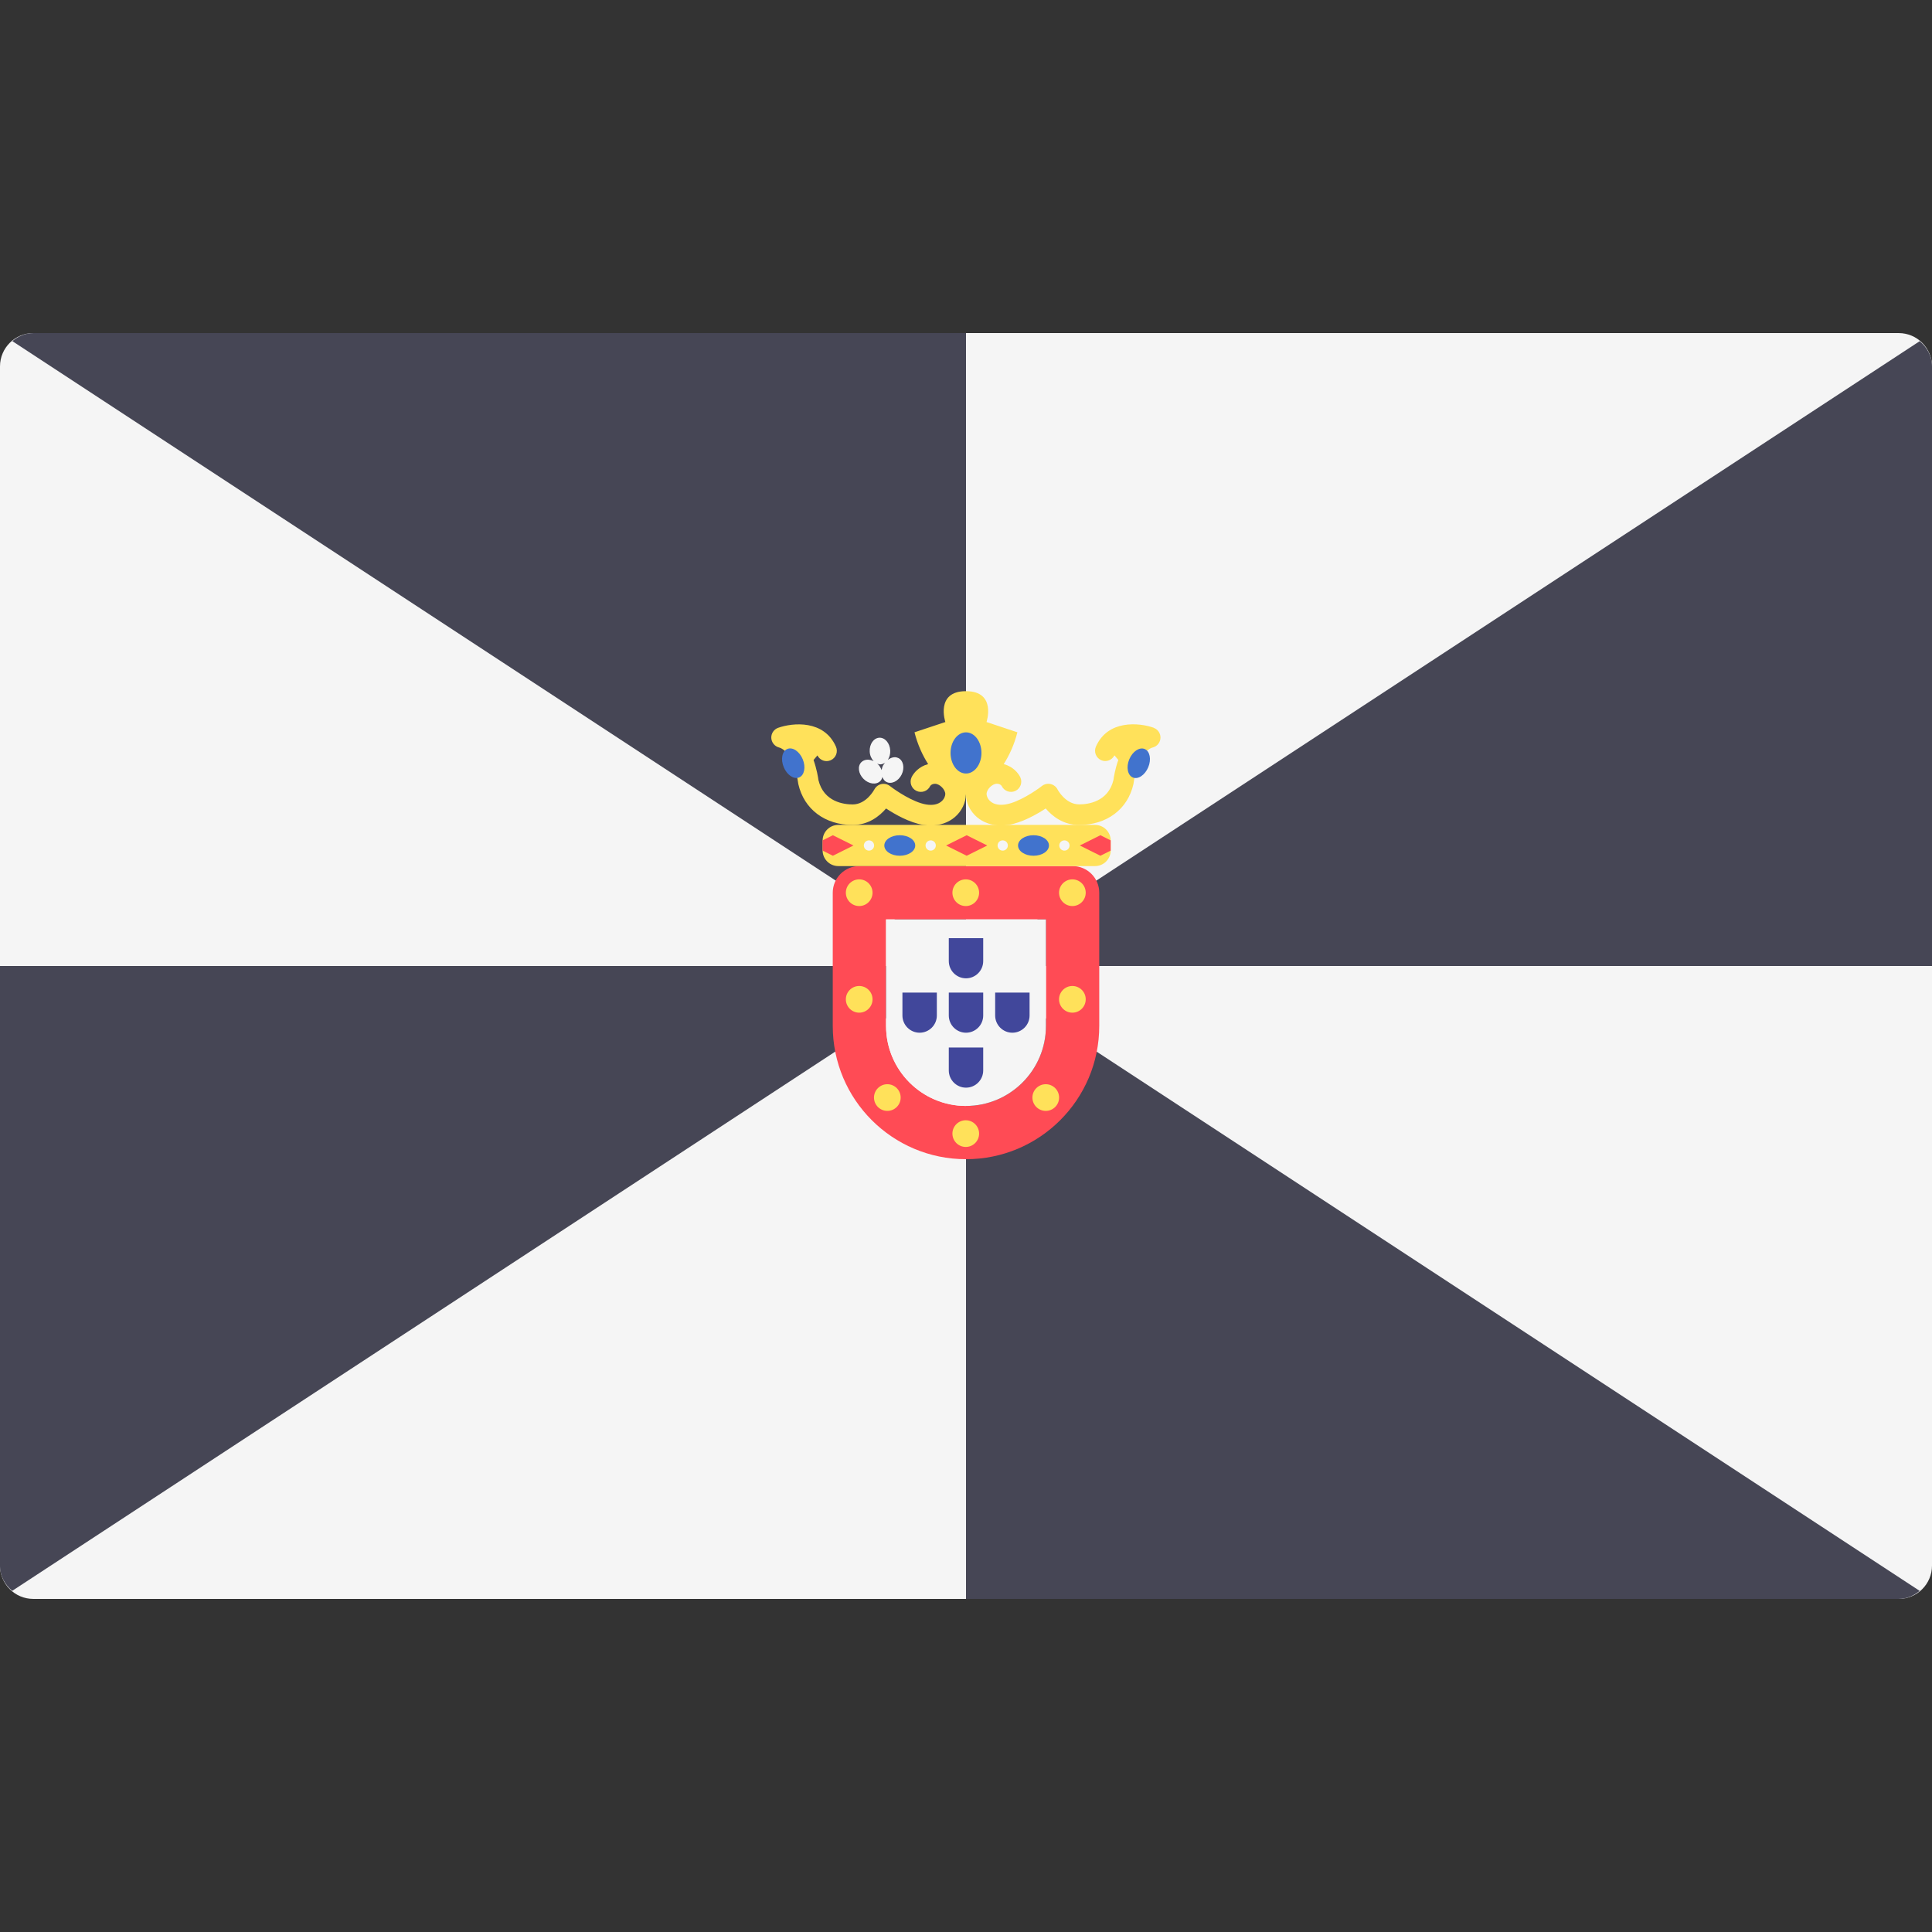 <!-- Generated by IcoMoon.io -->
<svg version="1.1" xmlns="http://www.w3.org/2000/svg" width="32" height="32" viewBox="0 0 32 32">
<rect x="0" y="0" width="32" height="32" fill="#333333" stroke="none"/>
<title>ceuta</title>
<path fill="#f5f5f5" d="M31.448 26.483h-30.896c-0.305 0-0.552-0.247-0.552-0.552v-19.862c0-0.305 0.247-0.552 0.552-0.552h30.896c0.305 0 0.552 0.247 0.552 0.552v19.862c-0 0.305-0.247 0.552-0.552 0.552z"></path>
<path fill="#464655" d="M16 16v-10.483h-15.448c-0.134 0-0.253 0.054-0.348 0.133l15.796 10.349z"></path>
<path fill="#464655" d="M31.796 5.651l-15.796 10.349h16v-9.931c0-0.171-0.082-0.317-0.203-0.418z"></path>
<path fill="#464655" d="M0.203 26.349l15.796-10.349h-16v9.931c0 0.171 0.082 0.317 0.203 0.418z"></path>
<path fill="#464655" d="M16 16v10.483h15.448c0.134 0 0.253-0.054 0.348-0.133l-15.796-10.349z"></path>
<path fill="#ff4b55" d="M17.324 15.228v1.766c0 0.73-0.594 1.324-1.324 1.324s-1.324-0.594-1.324-1.324v-1.765h2.648zM17.765 14.345h-3.531c-0.244 0-0.441 0.198-0.441 0.441v2.207c0 1.219 0.988 2.207 2.207 2.207s2.207-0.988 2.207-2.207v-2.207c0-0.244-0.198-0.441-0.441-0.441v0z"></path>
<path fill="#f5f5f5" d="M17.324 15.228v1.766c0 0.73-0.594 1.324-1.324 1.324s-1.324-0.594-1.324-1.324v-1.765h2.648z"></path>
<path fill="#ffe15a" d="M14.452 14.786c0 0.122-0.099 0.221-0.221 0.221s-0.221-0.099-0.221-0.221c0-0.122 0.099-0.221 0.221-0.221s0.221 0.099 0.221 0.221z"></path>
<path fill="#ffe15a" d="M17.983 14.786c0 0.122-0.099 0.221-0.221 0.221s-0.221-0.099-0.221-0.221c0-0.122 0.099-0.221 0.221-0.221s0.221 0.099 0.221 0.221z"></path>
<path fill="#ffe15a" d="M14.452 16.552c0 0.122-0.099 0.221-0.221 0.221s-0.221-0.099-0.221-0.221c0-0.122 0.099-0.221 0.221-0.221s0.221 0.099 0.221 0.221z"></path>
<path fill="#ffe15a" d="M17.983 16.552c0 0.122-0.099 0.221-0.221 0.221s-0.221-0.099-0.221-0.221c0-0.122 0.099-0.221 0.221-0.221s0.221 0.099 0.221 0.221z"></path>
<path fill="#ffe15a" d="M16.217 14.786c0 0.122-0.099 0.221-0.221 0.221s-0.221-0.099-0.221-0.221c0-0.122 0.099-0.221 0.221-0.221s0.221 0.099 0.221 0.221z"></path>
<path fill="#ffe15a" d="M16.217 18.776c0 0.122-0.099 0.221-0.221 0.221s-0.221-0.099-0.221-0.221c0-0.122 0.099-0.221 0.221-0.221s0.221 0.099 0.221 0.221z"></path>
<path fill="#ffe15a" d="M17.542 18.179c0 0.122-0.099 0.221-0.221 0.221s-0.221-0.099-0.221-0.221c0-0.122 0.099-0.221 0.221-0.221s0.221 0.099 0.221 0.221z"></path>
<path fill="#ffe15a" d="M14.918 18.179c0 0.122-0.099 0.221-0.221 0.221s-0.221-0.099-0.221-0.221c0-0.122 0.099-0.221 0.221-0.221s0.221 0.099 0.221 0.221z"></path>
<path fill="#41479b" d="M16.285 16.44v0.38c0 0.157-0.128 0.285-0.285 0.285s-0.285-0.128-0.285-0.285v-0.38h0.57z"></path>
<path fill="#41479b" d="M16.285 15.539v0.38c0 0.157-0.128 0.285-0.285 0.285s-0.285-0.128-0.285-0.285v-0.38h0.57z"></path>
<path fill="#41479b" d="M16.285 17.35v0.38c0 0.157-0.128 0.285-0.285 0.285s-0.285-0.128-0.285-0.285v-0.38h0.57z"></path>
<path fill="#41479b" d="M17.053 16.44v0.38c0 0.157-0.128 0.285-0.285 0.285s-0.285-0.128-0.285-0.285v-0.38h0.57z"></path>
<path fill="#41479b" d="M15.517 16.44v0.38c0 0.157-0.128 0.285-0.285 0.285s-0.285-0.128-0.285-0.285v-0.38h0.57z"></path>
<path fill="#ffe15a" d="M18.137 14.345h-4.252c-0.143 0-0.26-0.116-0.26-0.26v-0.162c0-0.143 0.116-0.26 0.26-0.26h4.252c0.143 0 0.26 0.116 0.26 0.26v0.162c0 0.143-0.116 0.26-0.26 0.26z"></path>
<path fill="#ff4b55" d="M16.011 13.834l-0.341 0.17 0.341 0.17 0.341-0.17z"></path>
<path fill="#4173cd" d="M17.374 14.004c0 0.094-0.114 0.17-0.256 0.17s-0.256-0.076-0.256-0.17c0-0.094 0.114-0.17 0.256-0.17s0.256 0.076 0.256 0.17z"></path>
<path fill="#4173cd" d="M15.159 14.004c0 0.094-0.114 0.17-0.256 0.17s-0.256-0.076-0.256-0.17c0-0.094 0.114-0.17 0.256-0.17s0.256 0.076 0.256 0.17z"></path>
<path fill="#f5f5f5" d="M16.693 14.004c0 0.047-0.038 0.085-0.085 0.085s-0.085-0.038-0.085-0.085c0-0.047 0.038-0.085 0.085-0.085s0.085 0.038 0.085 0.085z"></path>
<path fill="#f5f5f5" d="M17.715 14.004c0 0.047-0.038 0.085-0.085 0.085s-0.085-0.038-0.085-0.085c0-0.047 0.038-0.085 0.085-0.085s0.085 0.038 0.085 0.085z"></path>
<path fill="#f5f5f5" d="M15.5 14.004c0 0.047-0.038 0.085-0.085 0.085s-0.085-0.038-0.085-0.085c0-0.047 0.038-0.085 0.085-0.085s0.085 0.038 0.085 0.085z"></path>
<path fill="#f5f5f5" d="M14.478 14.004c0 0.047-0.038 0.085-0.085 0.085s-0.085-0.038-0.085-0.085c0-0.047 0.038-0.085 0.085-0.085s0.085 0.038 0.085 0.085z"></path>
<path fill="#ff4b55" d="M13.625 13.919v0.17l0.17 0.085 0.341-0.17-0.341-0.17z"></path>
<path fill="#ff4b55" d="M18.396 14.089v-0.17l-0.17-0.085-0.341 0.17 0.341 0.17z"></path>
<path fill="#f5f5f5" d="M14.877 12.555c-0.054-0.027-0.119-0.010-0.173 0.032 0.028-0.041 0.044-0.096 0.041-0.156-0.006-0.122-0.087-0.217-0.181-0.212s-0.165 0.107-0.159 0.229c0.003 0.065 0.029 0.12 0.065 0.159-0.073-0.036-0.154-0.032-0.203 0.017-0.067 0.066-0.051 0.19 0.036 0.277s0.21 0.102 0.277 0.036c0.019-0.019 0.029-0.042 0.035-0.068 0.014 0.036 0.034 0.067 0.068 0.083 0.084 0.042 0.197-0.013 0.251-0.123s0.029-0.232-0.055-0.274zM14.626 12.678c-0.012 0.025-0.020 0.051-0.024 0.077-0.013-0.034-0.031-0.067-0.059-0.095-0.005-0.005-0.011-0.007-0.016-0.012 0.019 0.008 0.038 0.013 0.059 0.012 0.028-0.001 0.052-0.013 0.074-0.029-0.012 0.015-0.024 0.029-0.033 0.048z"></path>
<path fill="#f5f5f5" d="M17.068 12.828c0.054 0.109 0.166 0.165 0.25 0.123 0.033-0.016 0.054-0.047 0.068-0.083 0.006 0.025 0.017 0.049 0.035 0.068 0.067 0.067 0.19 0.051 0.277-0.036s0.102-0.21 0.036-0.277c-0.049-0.049-0.129-0.053-0.203-0.017 0.036-0.039 0.062-0.094 0.065-0.159 0.006-0.122-0.065-0.225-0.159-0.229s-0.175 0.090-0.181 0.212c-0.003 0.060 0.013 0.115 0.041 0.156-0.054-0.042-0.119-0.059-0.173-0.032-0.084 0.042-0.109 0.164-0.055 0.274zM17.34 12.63c0.022 0.016 0.047 0.028 0.074 0.029 0.021 0.001 0.040-0.005 0.059-0.012-0.005 0.005-0.011 0.007-0.016 0.012-0.029 0.029-0.047 0.062-0.059 0.095-0.004-0.026-0.012-0.052-0.024-0.077-0.009-0.018-0.022-0.033-0.033-0.048z"></path>
<path fill="#ffe15a" d="M19.11 12.054c-0.245-0.087-0.762-0.134-0.958 0.312-0.038 0.086 0.001 0.187 0.087 0.225 0.083 0.037 0.179 0 0.22-0.080l0.064 0.076c-0.054 0.151-0.075 0.286-0.081 0.333-0.088 0.363-0.425 0.403-0.567 0.403-0.229 0-0.358-0.245-0.359-0.248-0.023-0.045-0.066-0.078-0.116-0.089s-0.102 0.001-0.142 0.032c-0.093 0.073-0.384 0.272-0.603 0.306-0.106 0.017-0.192-0.001-0.25-0.051-0.047-0.040-0.064-0.091-0.064-0.122 0-0.076 0.094-0.17 0.17-0.17 0.058 0 0.080 0.037 0.080 0.037 0.040 0.085 0.142 0.122 0.227 0.082s0.121-0.142 0.081-0.227c-0.033-0.070-0.124-0.178-0.274-0.217 0.091-0.144 0.174-0.32 0.226-0.527l-0.511-0.17c0 0 0.17-0.511-0.341-0.511s-0.341 0.511-0.341 0.511l-0.511 0.17c0.052 0.207 0.135 0.383 0.226 0.527-0.15 0.039-0.241 0.147-0.274 0.217-0.040 0.085-0.004 0.187 0.081 0.227s0.187 0.004 0.227-0.081c0 0 0.022-0.037 0.080-0.037 0.076 0 0.17 0.094 0.17 0.17 0 0.031-0.017 0.082-0.064 0.122-0.058 0.050-0.144 0.068-0.25 0.051-0.219-0.035-0.51-0.233-0.603-0.306-0.040-0.031-0.092-0.043-0.142-0.032s-0.092 0.044-0.116 0.089c-0.001 0.002-0.131 0.248-0.359 0.248-0.142 0-0.479-0.039-0.567-0.403-0.006-0.046-0.028-0.182-0.081-0.333l0.064-0.076c0.041 0.081 0.136 0.117 0.22 0.080 0.086-0.038 0.125-0.138 0.087-0.225-0.197-0.446-0.713-0.399-0.958-0.312-0.070 0.025-0.116 0.093-0.113 0.167s0.054 0.138 0.126 0.158c0.209 0.056 0.302 0.455 0.319 0.59 0.001 0.006 0.002 0.012 0.003 0.018 0.095 0.417 0.441 0.676 0.901 0.676 0.264 0 0.446-0.149 0.552-0.273 0.149 0.098 0.389 0.235 0.614 0.271 0.043 0.007 0.085 0.010 0.126 0.010 0.154 0 0.292-0.047 0.399-0.138 0.115-0.098 0.183-0.241 0.183-0.381 0 0.141 0.069 0.283 0.183 0.381 0.106 0.091 0.245 0.138 0.399 0.138 0.041 0 0.083-0.004 0.126-0.010 0.224-0.036 0.464-0.173 0.614-0.271 0.106 0.124 0.288 0.273 0.552 0.273 0.46 0 0.806-0.259 0.901-0.676 0.001-0.006 0.002-0.012 0.003-0.018 0.016-0.135 0.11-0.534 0.319-0.59 0.072-0.019 0.123-0.083 0.126-0.158s-0.043-0.142-0.113-0.167z"></path>
<path fill="#4173cd" d="M12.981 12.706c-0.054-0.13-0.027-0.265 0.060-0.301s0.201 0.040 0.255 0.171c0.054 0.13 0.027 0.265-0.060 0.301s-0.201-0.040-0.255-0.171z"></path>
<path fill="#4173cd" d="M19.019 12.707c-0.054 0.13-0.168 0.207-0.255 0.171s-0.114-0.171-0.060-0.301c0.054-0.13 0.168-0.207 0.255-0.171s0.114 0.171 0.060 0.301z"></path>
<path fill="#4173cd" d="M16.256 12.471c0 0.188-0.114 0.341-0.256 0.341s-0.256-0.153-0.256-0.341c0-0.188 0.114-0.341 0.256-0.341s0.256 0.153 0.256 0.341z"></path>
</svg>
